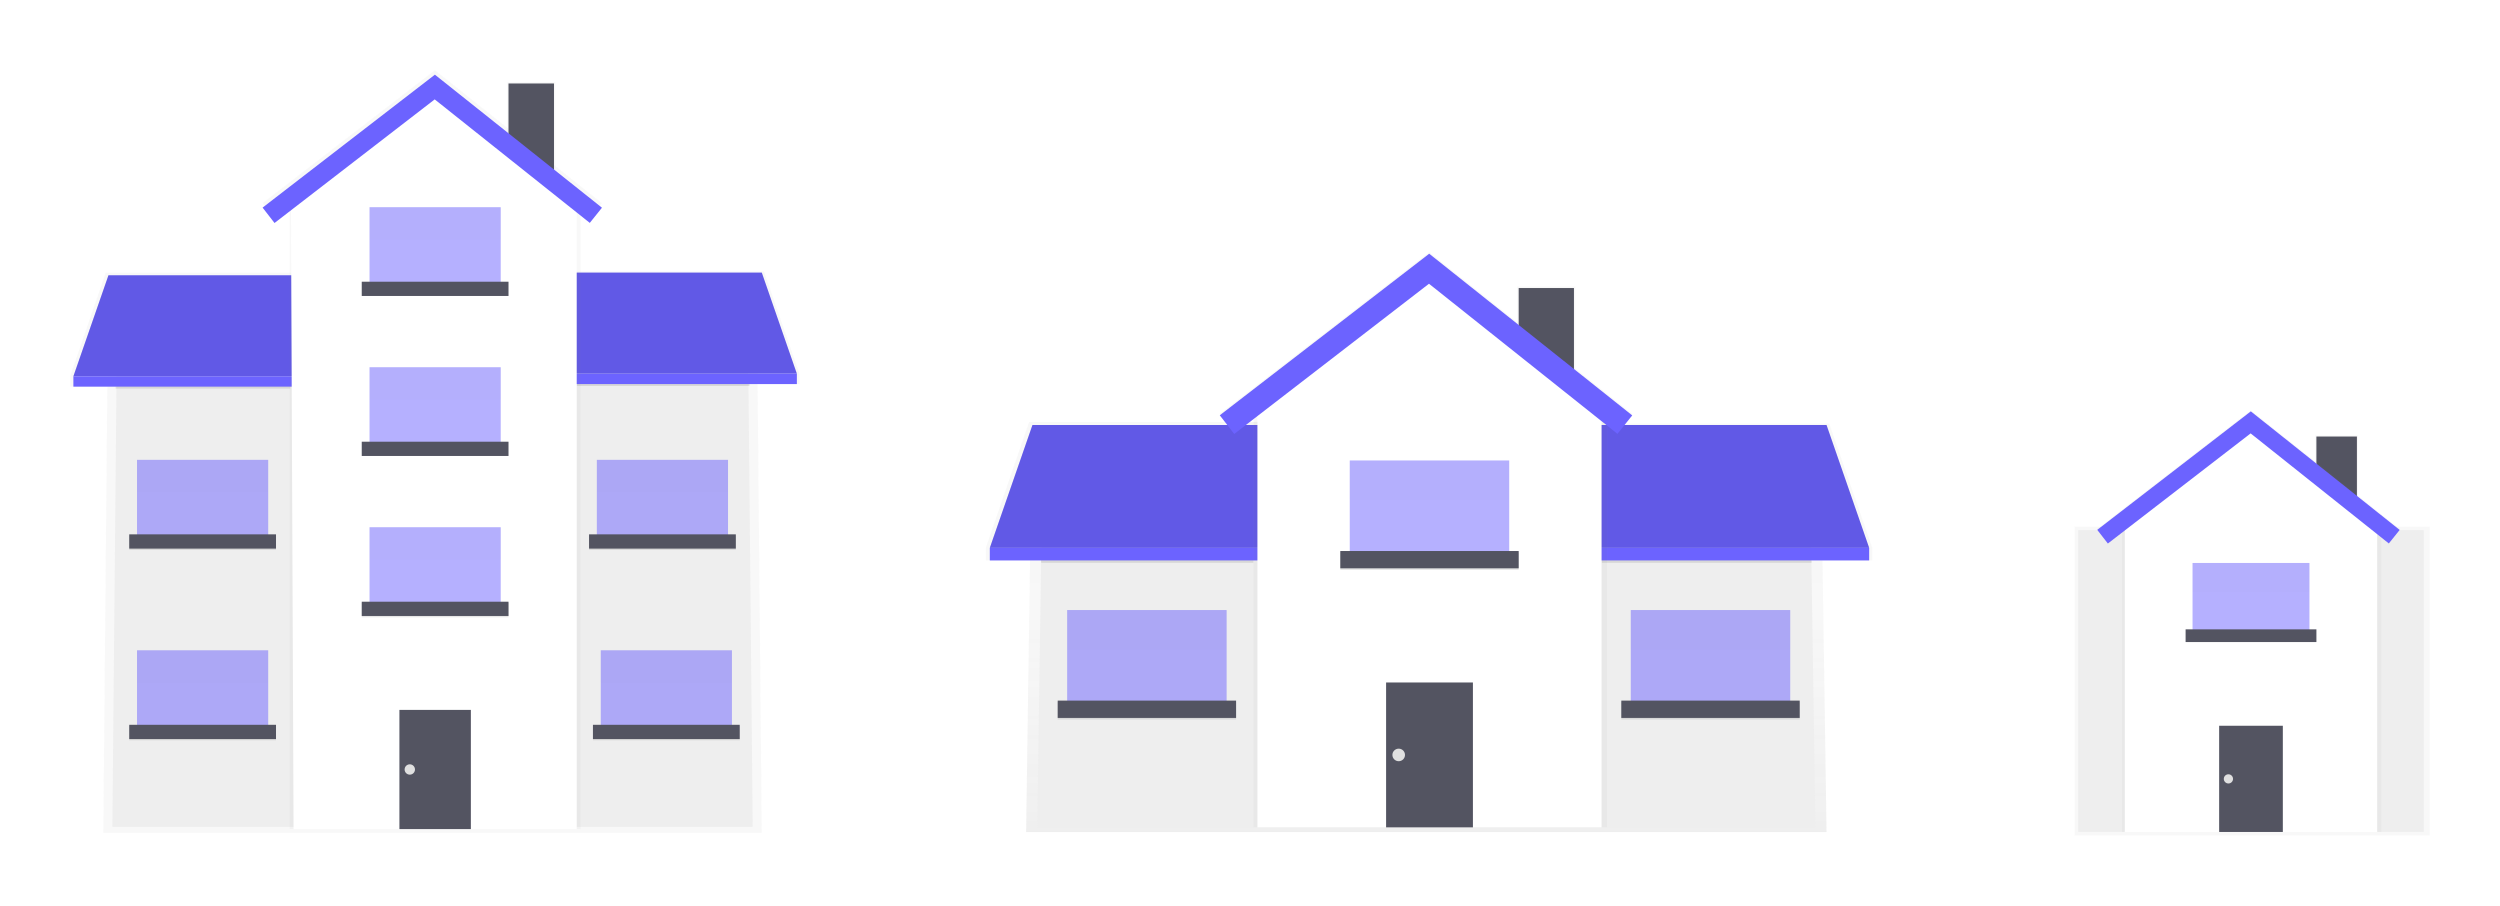 <svg width="392" height="142" viewBox="0 0 392 142" fill="none" xmlns="http://www.w3.org/2000/svg">
<g filter="url(#filter0_d)">
<g opacity="0.7">
<path opacity="0.7" d="M160.894 126.469H286.402L285.533 67.831L249.639 61.904H198.892L161.763 66.101L160.894 126.469Z" fill="url(#paint0_linear)"/>
</g>
<path d="M162.632 125.73H284.664L283.795 68.57L249.524 62.643H198.274L163.5 66.841L162.632 125.73Z" fill="#EEEEEE"/>
<g opacity="0.7">
<path opacity="0.7" d="M237.883 40.916H247.041V58.943H237.883V40.916Z" fill="url(#paint1_linear)"/>
</g>
<g opacity="0.7">
<path opacity="0.7" d="M247.045 81.88V62.397H286.824L293.579 81.88V83.877H246.794V81.88H247.045Z" fill="url(#paint2_linear)"/>
</g>
<path d="M247.041 81.902H293.085L286.402 62.643H247.041V81.902Z" fill="#6C63FF"/>
<path opacity="0.1" d="M247.041 81.902H293.085L286.402 62.643H247.041V81.902Z" fill="black"/>
<path d="M246.794 81.902H293.085V83.877H246.794V81.902Z" fill="#6C63FF"/>
<g opacity="0.7">
<path opacity="0.7" d="M161.358 62.15H201.243V81.855H201.495V83.877H154.581V81.855L161.358 62.15Z" fill="url(#paint3_linear)"/>
</g>
<path d="M201.248 81.902H155.203L161.886 62.643H201.248V81.902Z" fill="#6C63FF"/>
<path opacity="0.1" d="M201.248 81.902H155.203L161.886 62.643H201.248V81.902Z" fill="black"/>
<path d="M201.495 83.877H155.203V81.902H201.495V83.877Z" fill="#6C63FF"/>
<path opacity="0.5" d="M255.705 91.656H280.707V107.21H255.705V91.656Z" fill="#6C63FF"/>
<path opacity="0.1" d="M254.222 106.101H282.194V108.816H254.222V106.101Z" fill="black"/>
<path d="M254.222 105.855H282.194V108.57H254.222V105.855Z" fill="#535461"/>
<g opacity="0.1">
<path opacity="0.1" d="M255.705 91.656H280.707V97.83H255.705V91.656Z" fill="black"/>
</g>
<path opacity="0.5" d="M167.33 91.656H192.333V107.21H167.33V91.656Z" fill="#6C63FF"/>
<path opacity="0.1" d="M165.847 106.101H193.819V108.816H165.847V106.101Z" fill="black"/>
<path d="M165.847 105.855H193.819V108.57H165.847V105.855Z" fill="#535461"/>
<g opacity="0.1">
<path opacity="0.1" d="M167.33 91.656H192.333V97.83H167.33V91.656Z" fill="black"/>
</g>
<g opacity="0.7">
<path opacity="0.7" d="M193.529 63.799L224.065 40.245L253.617 63.782L255.934 60.888L224.099 35.537L191.259 60.871L193.529 63.799Z" fill="url(#paint4_linear)"/>
</g>
<path opacity="0.1" d="M251.126 83.877H284.051V84.247H251.126V83.877Z" fill="black"/>
<path opacity="0.1" d="M163.245 83.877H196.541V84.247H163.245V83.877Z" fill="black"/>
<path d="M238.13 41.163H246.794V58.938H238.13V41.163Z" fill="#535461"/>
<g opacity="0.7">
<path opacity="0.7" d="M196.541 125.73H251.99V58.076L224.027 57.46L196.541 58.076V125.73Z" fill="url(#paint5_linear)"/>
</g>
<path d="M197.163 125.73H251.126V58.076L224.142 38.94L197.163 58.076V125.73Z" fill="white"/>
<path d="M217.34 103.013H230.953V125.73H217.34V103.013Z" fill="#535461"/>
<path opacity="0.1" d="M210.158 82.645H238.13V85.36H210.158V82.645Z" fill="black"/>
<path opacity="0.5" d="M211.641 68.2H236.644V83.754H211.641V68.2Z" fill="#6C63FF"/>
<path d="M210.158 82.399H238.13V85.114H210.158V82.399Z" fill="#535461"/>
<g opacity="0.1">
<path opacity="0.1" d="M211.641 68.2H236.644V74.373H211.641V68.2Z" fill="black"/>
</g>
<path d="M193.529 64.045L224.065 40.491L253.617 64.028L255.934 61.135L224.099 35.784L191.259 61.118L193.529 64.045Z" fill="#6C63FF"/>
<path d="M219.316 115.359C218.77 115.359 218.328 114.918 218.328 114.373C218.328 113.829 218.77 113.388 219.316 113.388C219.862 113.388 220.304 113.829 220.304 114.373C220.304 114.918 219.862 115.359 219.316 115.359Z" fill="#E0E0E0"/>
<g opacity="0.7">
<path opacity="0.7" d="M325.278 78.571H381V127H325.278V78.571Z" fill="url(#paint6_linear)"/>
</g>
<path d="M325.866 79.11H380.046V126.452H325.866V79.11Z" fill="#EEEEEE"/>
<g opacity="0.7">
<path opacity="0.7" d="M363.029 64.266H369.747V77.483H363.029V64.266Z" fill="url(#paint7_linear)"/>
</g>
<path d="M363.213 64.449H369.563V77.483H363.213V64.449Z" fill="#535461"/>
<g opacity="0.7">
<path opacity="0.7" d="M332.719 126.456H373.376V76.85L352.871 76.396L332.719 76.85V126.456Z" fill="url(#paint8_linear)"/>
</g>
<path d="M333.171 126.456H372.741V76.85L352.956 62.817L333.171 76.85V126.456Z" fill="white"/>
<path d="M347.964 109.798H357.948V126.452H347.964V109.798Z" fill="#535461"/>
<path opacity="0.5" d="M343.79 84.272H362.122V95.68H343.79V84.272Z" fill="#6C63FF"/>
<path d="M342.703 94.681H363.213V96.674H342.703V94.681Z" fill="#535461"/>
<g opacity="0.1">
<path opacity="0.1" d="M343.79 84.272H362.122V88.797H343.79V84.272Z" fill="black"/>
</g>
<g opacity="0.7">
<path opacity="0.7" d="M330.513 81.048L352.9 63.778L374.568 81.035L376.268 78.911L352.926 60.324L328.847 78.898L330.513 81.048Z" fill="url(#paint9_linear)"/>
</g>
<path d="M330.513 81.226L352.9 63.956L374.568 81.214L376.268 79.094L352.926 60.502L328.847 79.081L330.513 81.226Z" fill="#6C63FF"/>
<path d="M349.416 118.851C349.016 118.851 348.692 118.528 348.692 118.129C348.692 117.73 349.016 117.407 349.416 117.407C349.816 117.407 350.14 117.73 350.14 118.129C350.14 118.528 349.816 118.851 349.416 118.851Z" fill="#E0E0E0"/>
<g opacity="0.7">
<path opacity="0.7" d="M16.192 126.609H119.449L118.738 49.766L89.207 41.999H47.452L16.904 47.501L16.192 126.609Z" fill="url(#paint10_linear)"/>
</g>
<path d="M17.619 125.641H118.023L117.307 50.734L89.109 42.972H46.945L18.335 48.47L17.619 125.641Z" fill="#EEEEEE"/>
<g opacity="0.7">
<path opacity="0.7" d="M79.534 8.886H87.069V23.718H79.534V8.886Z" fill="url(#paint11_linear)"/>
</g>
<g opacity="0.7">
<path opacity="0.7" d="M87.069 54.575V38.545H119.799L125.357 54.575V56.219H86.865V54.575H87.069Z" fill="url(#paint12_linear)"/>
</g>
<path d="M87.069 54.596H124.948L119.449 38.749H87.069V54.596Z" fill="#6C63FF"/>
<path opacity="0.1" d="M87.069 54.596H124.948L119.449 38.749H87.069V54.596Z" fill="black"/>
<path d="M86.861 54.596H124.948V56.224H86.861V54.596Z" fill="#6C63FF"/>
<g opacity="0.7">
<path opacity="0.7" d="M16.571 38.749H49.386V54.962H49.595V56.627H11V54.962L16.571 38.749Z" fill="url(#paint13_linear)"/>
</g>
<path d="M49.39 55H11.507L17.006 39.157H49.39V55Z" fill="#6C63FF"/>
<path opacity="0.1" d="M49.39 55H11.507L17.006 39.157H49.39V55Z" fill="black"/>
<path d="M49.595 56.627L11.507 56.627V55L49.595 55V56.627Z" fill="#6C63FF"/>
<path opacity="0.5" d="M94.2 97.966H114.768V110.762H94.2V97.966Z" fill="#6C63FF"/>
<path opacity="0.1" d="M92.973 109.849H115.987V112.083H92.973V109.849Z" fill="black"/>
<path d="M92.973 109.649H115.987V111.884H92.973V109.649Z" fill="#535461"/>
<g opacity="0.1">
<path opacity="0.1" d="M94.2 97.966H114.768V103.043H94.2V97.966Z" fill="black"/>
</g>
<path opacity="0.5" d="M21.487 97.966H42.055V110.762H21.487V97.966Z" fill="#6C63FF"/>
<path opacity="0.1" d="M20.264 109.849H43.278V112.083H20.264V109.849Z" fill="black"/>
<path d="M20.264 109.649H43.278V111.884H20.264V109.649Z" fill="#535461"/>
<g opacity="0.1">
<path opacity="0.1" d="M21.487 97.966H42.055V103.043H21.487V97.966Z" fill="black"/>
</g>
<path opacity="0.5" d="M21.487 68.103H42.055V80.899H21.487V68.103Z" fill="#6C63FF"/>
<path opacity="0.1" d="M20.264 79.99H43.278V82.225H20.264V79.99Z" fill="black"/>
<path d="M20.264 79.786H43.278V82.021H20.264V79.786Z" fill="#535461"/>
<g opacity="0.1">
<path opacity="0.1" d="M21.487 68.103H42.055V73.18H21.487V68.103Z" fill="black"/>
</g>
<path opacity="0.5" d="M93.586 68.103H114.155V80.899H93.586V68.103Z" fill="#6C63FF"/>
<path opacity="0.1" d="M92.364 79.99H115.377V82.225H92.364V79.99Z" fill="black"/>
<path d="M92.364 79.786H115.377V82.021H92.364V79.786Z" fill="#535461"/>
<g opacity="0.1">
<path opacity="0.1" d="M93.586 68.103H114.155V73.18H93.586V68.103Z" fill="black"/>
</g>
<g opacity="0.7">
<path opacity="0.7" d="M43.044 30.252L68.162 10.875L92.479 30.239L94.387 27.86L68.191 7L41.174 27.843L43.044 30.252Z" fill="url(#paint14_linear)"/>
</g>
<path opacity="0.1" d="M90.43 56.219H117.516V56.525H90.43V56.219Z" fill="black"/>
<path opacity="0.1" d="M18.126 56.627H45.518V56.933H18.126V56.627Z" fill="black"/>
<path d="M79.734 9.09H86.865V23.718H79.734V9.09Z" fill="#535461"/>
<g opacity="0.7">
<path opacity="0.7" d="M45.416 126.002H91.039V27.661L68.03 26.764L45.416 27.661V126.002Z" fill="url(#paint15_linear)"/>
</g>
<path d="M46.03 126.002H90.43V27.27L68.23 10.616L45.621 27.881L46.03 126.002Z" fill="white"/>
<path d="M62.629 107.312H73.831V126.002H62.629V107.312Z" fill="#535461"/>
<path opacity="0.1" d="M56.721 90.552H79.734V92.787H56.721V90.552Z" fill="black"/>
<path opacity="0.5" d="M57.943 78.669H78.512V91.465H57.943V78.669Z" fill="#6C63FF"/>
<path d="M56.721 90.348H79.734V92.583H56.721V90.348Z" fill="#535461"/>
<g opacity="0.1">
<path opacity="0.1" d="M57.943 78.669H78.512V83.746H57.943V78.669Z" fill="black"/>
</g>
<path opacity="0.5" d="M57.943 53.581H78.512V66.378H57.943V53.581Z" fill="#6C63FF"/>
<path d="M56.721 65.26H79.734V67.495H56.721V65.26Z" fill="#535461"/>
<g opacity="0.1">
<path opacity="0.1" d="M57.943 53.581H78.512V58.658H57.943V53.581Z" fill="black"/>
</g>
<path opacity="0.5" d="M57.943 28.489H78.512V41.286H57.943V28.489Z" fill="#6C63FF"/>
<path d="M56.721 40.173H79.734V42.407H56.721V40.173Z" fill="#535461"/>
<g opacity="0.1">
<path opacity="0.1" d="M57.943 28.489H78.512V33.566H57.943V28.489Z" fill="black"/>
</g>
<path d="M43.044 30.966L68.162 11.584L92.479 30.949L94.387 28.57L68.191 7.709L41.174 28.553L43.044 30.966Z" fill="#6C63FF"/>
<path d="M64.256 117.466C63.806 117.466 63.442 117.103 63.442 116.655C63.442 116.207 63.806 115.843 64.256 115.843C64.705 115.843 65.069 116.207 65.069 116.655C65.069 117.103 64.705 117.466 64.256 117.466Z" fill="#E0E0E0"/>
</g>
<defs>
<filter id="filter0_d" x="0" y="0" width="392" height="142" filterUnits="userSpaceOnUse" color-interpolation-filters="sRGB">
<feFlood flood-opacity="0" result="BackgroundImageFix"/>
<feColorMatrix in="SourceAlpha" type="matrix" values="0 0 0 0 0 0 0 0 0 0 0 0 0 0 0 0 0 0 127 0"/>
<feOffset dy="4"/>
<feGaussianBlur stdDeviation="5.5"/>
<feColorMatrix type="matrix" values="0 0 0 0 0 0 0 0 0 0 0 0 0 0 0 0 0 0 0.35 0"/>
<feBlend mode="normal" in2="BackgroundImageFix" result="effect1_dropShadow"/>
<feBlend mode="normal" in="SourceGraphic" in2="effect1_dropShadow" result="shape"/>
</filter>
<linearGradient id="paint0_linear" x1="223.648" y1="126.469" x2="223.648" y2="61.904" gradientUnits="userSpaceOnUse">
<stop stop-color="#808080" stop-opacity="0.25"/>
<stop offset="0.54" stop-color="#808080" stop-opacity="0.12"/>
<stop offset="1" stop-color="#808080" stop-opacity="0.1"/>
</linearGradient>
<linearGradient id="paint1_linear" x1="-2731.53" y1="2244.66" x2="-2731.53" y2="1479.98" gradientUnits="userSpaceOnUse">
<stop stop-color="#808080" stop-opacity="0.25"/>
<stop offset="0.54" stop-color="#808080" stop-opacity="0.12"/>
<stop offset="1" stop-color="#808080" stop-opacity="0.1"/>
</linearGradient>
<linearGradient id="paint2_linear" x1="-11878.2" y1="3949.31" x2="-11878.2" y2="2863.25" gradientUnits="userSpaceOnUse">
<stop stop-color="#808080" stop-opacity="0.25"/>
<stop offset="0.54" stop-color="#808080" stop-opacity="0.12"/>
<stop offset="1" stop-color="#808080" stop-opacity="0.1"/>
</linearGradient>
<linearGradient id="paint3_linear" x1="-22152.7" y1="3993.66" x2="-22152.7" y2="2882.54" gradientUnits="userSpaceOnUse">
<stop stop-color="#808080" stop-opacity="0.25"/>
<stop offset="0.54" stop-color="#808080" stop-opacity="0.12"/>
<stop offset="1" stop-color="#808080" stop-opacity="0.1"/>
</linearGradient>
<linearGradient id="paint4_linear" x1="-23644.2" y1="3813.79" x2="-23644.2" y2="1933.85" gradientUnits="userSpaceOnUse">
<stop stop-color="#808080" stop-opacity="0.25"/>
<stop offset="0.54" stop-color="#808080" stop-opacity="0.12"/>
<stop offset="1" stop-color="#808080" stop-opacity="0.1"/>
</linearGradient>
<linearGradient id="paint5_linear" x1="-20151.7" y1="19136.1" x2="-20151.7" y2="8165.86" gradientUnits="userSpaceOnUse">
<stop stop-color="#808080" stop-opacity="0.25"/>
<stop offset="0.54" stop-color="#808080" stop-opacity="0.12"/>
<stop offset="1" stop-color="#808080" stop-opacity="0.1"/>
</linearGradient>
<linearGradient id="paint6_linear" x1="-3263.77" y1="13757.4" x2="-3263.77" y2="8236.94" gradientUnits="userSpaceOnUse">
<stop stop-color="#808080" stop-opacity="0.25"/>
<stop offset="0.54" stop-color="#808080" stop-opacity="0.12"/>
<stop offset="1" stop-color="#808080" stop-opacity="0.1"/>
</linearGradient>
<linearGradient id="paint7_linear" x1="139.349" y1="2257" x2="139.349" y2="1845.81" gradientUnits="userSpaceOnUse">
<stop stop-color="#808080" stop-opacity="0.25"/>
<stop offset="0.54" stop-color="#808080" stop-opacity="0.12"/>
<stop offset="1" stop-color="#808080" stop-opacity="0.1"/>
</linearGradient>
<linearGradient id="paint8_linear" x1="-2294.49" y1="14151.9" x2="-2294.49" y2="8253.29" gradientUnits="userSpaceOnUse">
<stop stop-color="#808080" stop-opacity="0.25"/>
<stop offset="0.54" stop-color="#808080" stop-opacity="0.12"/>
<stop offset="1" stop-color="#808080" stop-opacity="0.1"/>
</linearGradient>
<linearGradient id="paint9_linear" x1="-2790.46" y1="3672.37" x2="-2790.46" y2="2661.44" gradientUnits="userSpaceOnUse">
<stop stop-color="#808080" stop-opacity="0.25"/>
<stop offset="0.54" stop-color="#808080" stop-opacity="0.12"/>
<stop offset="1" stop-color="#808080" stop-opacity="0.1"/>
</linearGradient>
<linearGradient id="paint10_linear" x1="-75801.4" y1="23862.2" x2="-75801.4" y2="7012.14" gradientUnits="userSpaceOnUse">
<stop stop-color="#808080" stop-opacity="0.25"/>
<stop offset="0.54" stop-color="#808080" stop-opacity="0.12"/>
<stop offset="1" stop-color="#808080" stop-opacity="0.1"/>
</linearGradient>
<linearGradient id="paint11_linear" x1="-5179.25" y1="592.512" x2="-5179.25" y2="74.739" gradientUnits="userSpaceOnUse">
<stop stop-color="#808080" stop-opacity="0.25"/>
<stop offset="0.54" stop-color="#808080" stop-opacity="0.12"/>
<stop offset="1" stop-color="#808080" stop-opacity="0.1"/>
</linearGradient>
<linearGradient id="paint12_linear" x1="-24716.6" y1="2086.07" x2="-24716.6" y2="1350.83" gradientUnits="userSpaceOnUse">
<stop stop-color="#808080" stop-opacity="0.25"/>
<stop offset="0.54" stop-color="#808080" stop-opacity="0.12"/>
<stop offset="1" stop-color="#808080" stop-opacity="0.1"/>
</linearGradient>
<linearGradient id="paint13_linear" x1="-31727.7" y1="2127.06" x2="-31727.7" y2="1374.76" gradientUnits="userSpaceOnUse">
<stop stop-color="#808080" stop-opacity="0.25"/>
<stop offset="0.54" stop-color="#808080" stop-opacity="0.12"/>
<stop offset="1" stop-color="#808080" stop-opacity="0.1"/>
</linearGradient>
<linearGradient id="paint14_linear" x1="-39036.4" y1="1279.6" x2="-39036.4" y2="7" gradientUnits="userSpaceOnUse">
<stop stop-color="#808080" stop-opacity="0.25"/>
<stop offset="0.54" stop-color="#808080" stop-opacity="0.12"/>
<stop offset="1" stop-color="#808080" stop-opacity="0.1"/>
</linearGradient>
<linearGradient id="paint15_linear" x1="-33409.8" y1="27823.2" x2="-33409.8" y2="4643.29" gradientUnits="userSpaceOnUse">
<stop stop-color="#808080" stop-opacity="0.25"/>
<stop offset="0.54" stop-color="#808080" stop-opacity="0.12"/>
<stop offset="1" stop-color="#808080" stop-opacity="0.1"/>
</linearGradient>
</defs>
</svg>
